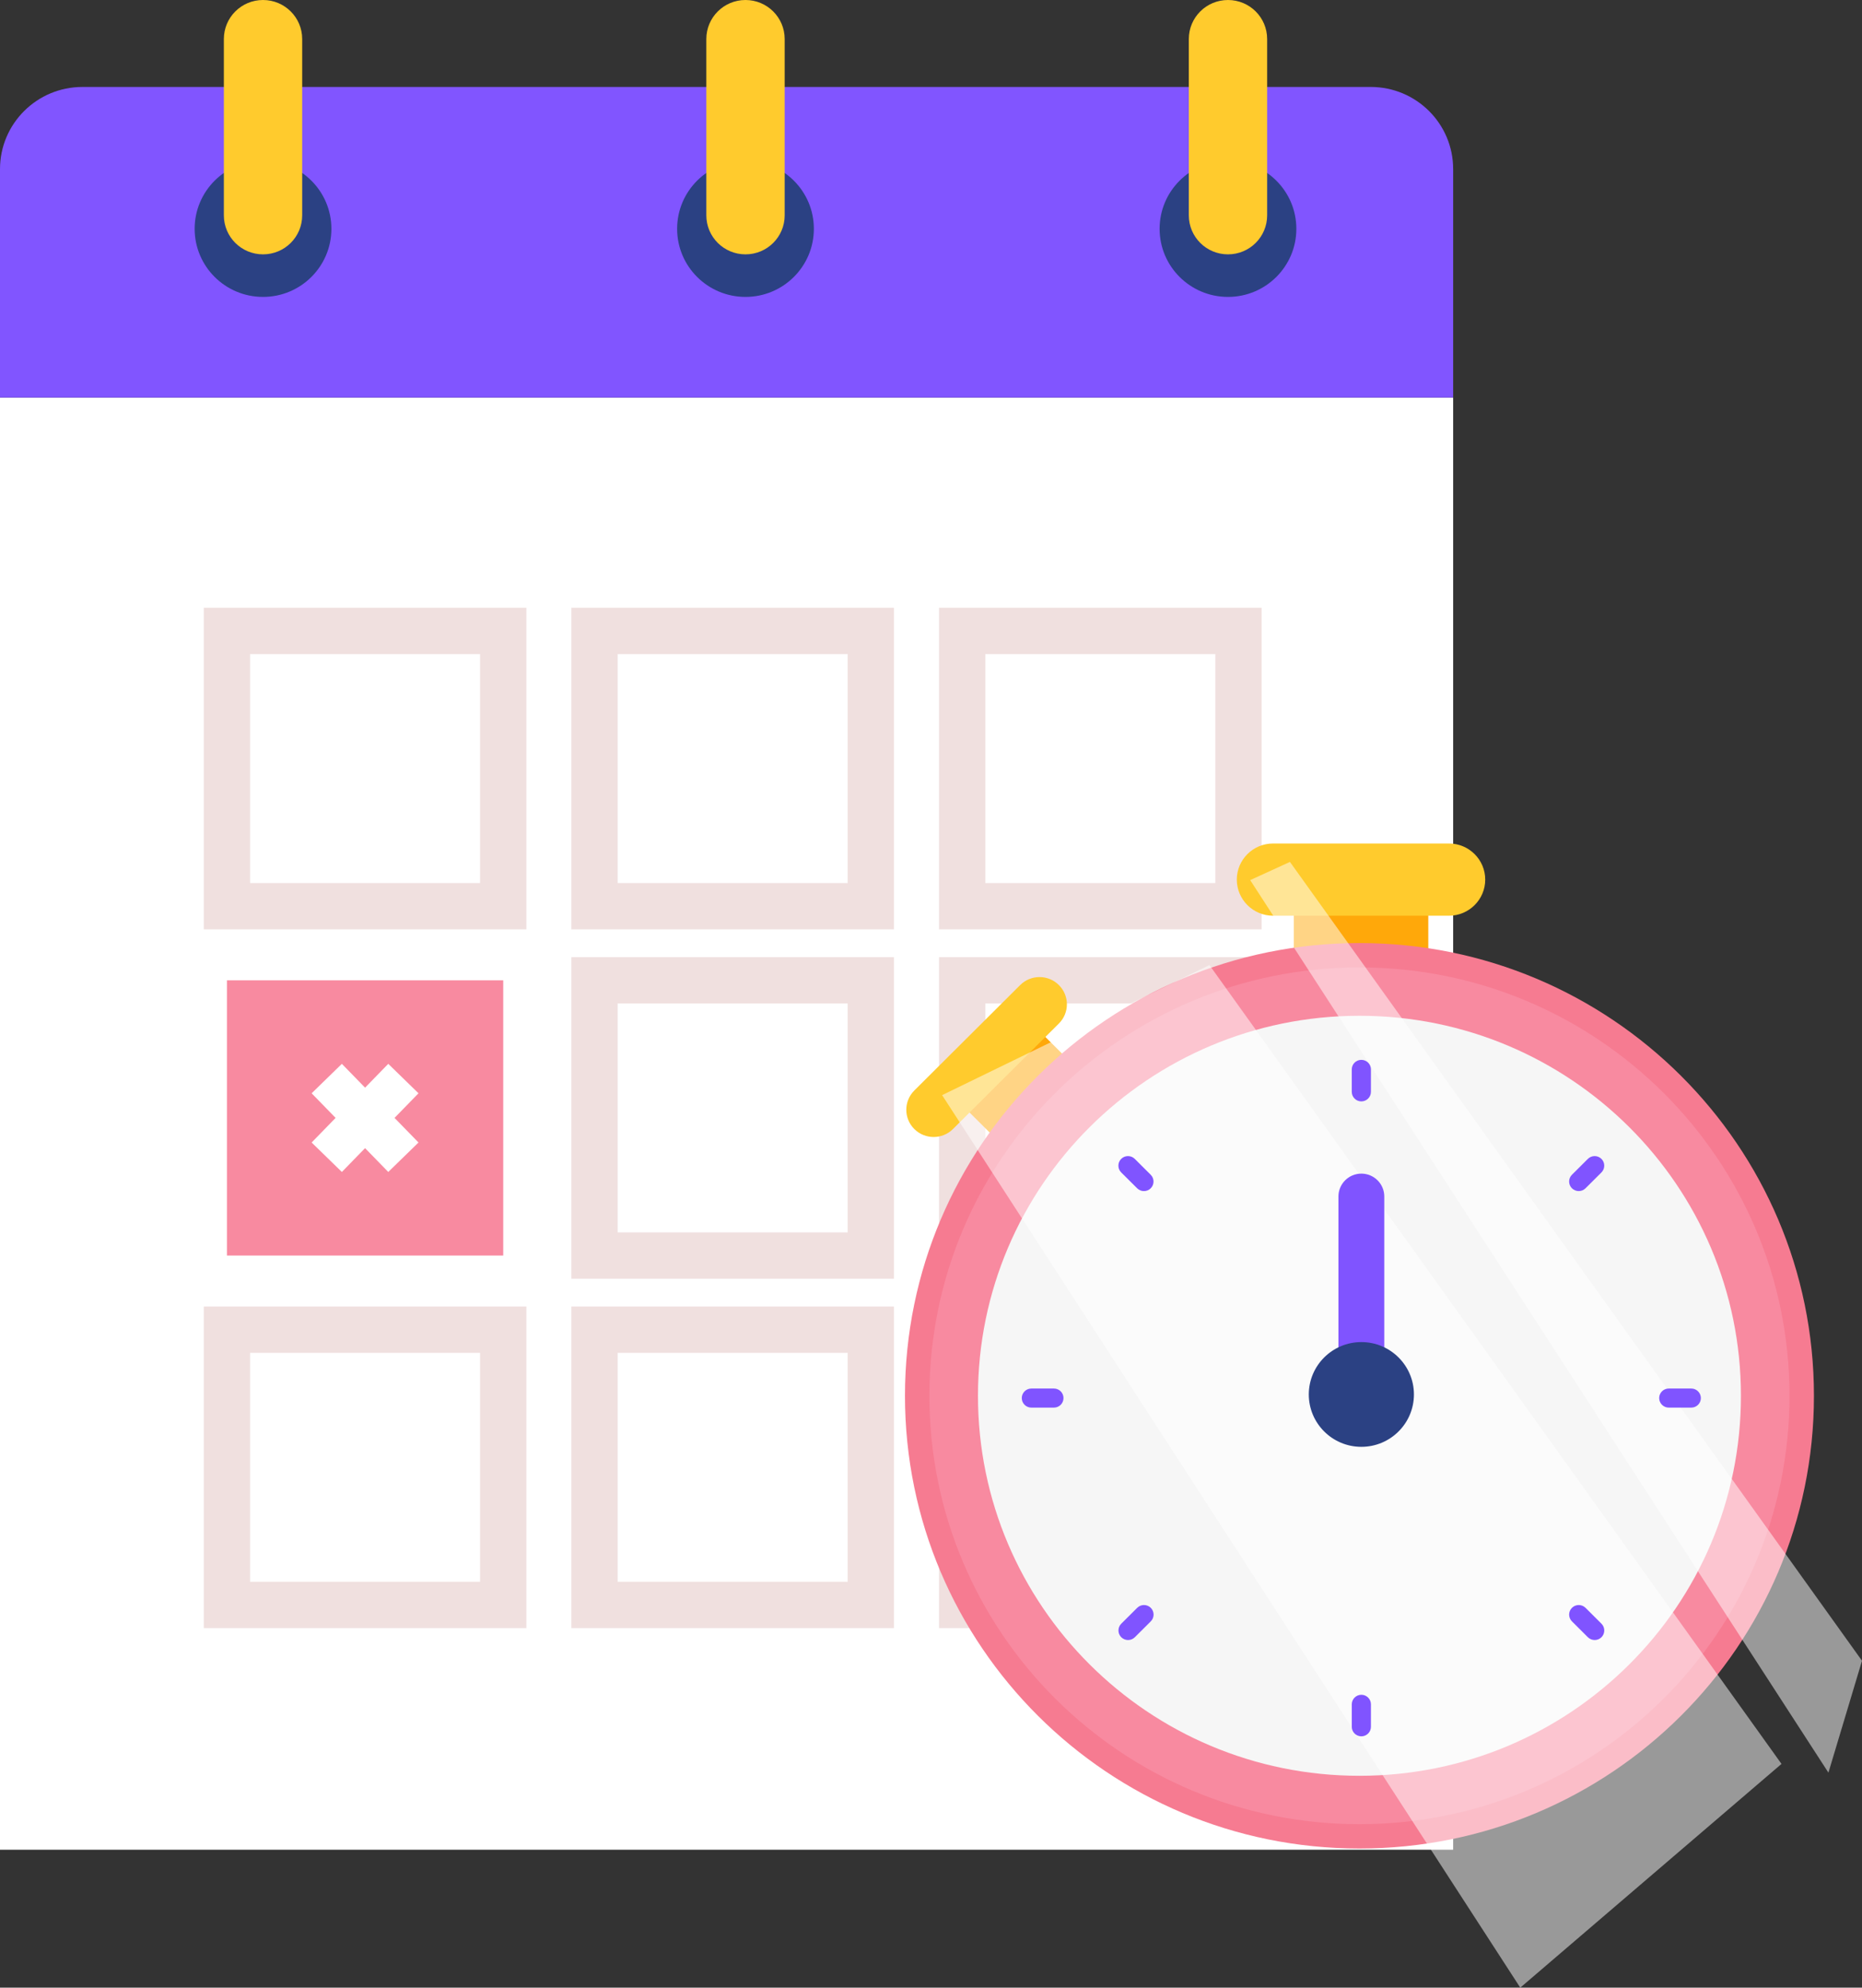 <svg width="89" height="95" viewBox="0 0 89 95" fill="none" xmlns="http://www.w3.org/2000/svg">
<rect x="0" y="0" width="89" height="95" fill="#333333" stroke="none"/>
<path d="M69.458 19H0V88.408H69.458V19Z" fill="white"/>
<path d="M69.458 8.082V19H0V8.082C0 5.912 1.766 4.156 3.942 4.156H65.516C67.695 4.156 69.458 5.912 69.458 8.082Z" fill="#8155FF"/>
<path d="M58.695 14.191C60.5 14.191 61.963 12.734 61.963 10.936C61.963 9.138 60.5 7.68 58.695 7.68C56.89 7.68 55.427 9.138 55.427 10.936C55.427 12.734 56.89 14.191 58.695 14.191Z" fill="#2B4183"/>
<path d="M58.695 12.157C59.73 12.157 60.567 11.323 60.567 10.292V1.865C60.567 0.834 59.73 0 58.695 0C57.66 0 56.823 0.834 56.823 1.865V10.292C56.823 11.323 57.66 12.157 58.695 12.157Z" fill="#FFCB2D"/>
<path d="M35.633 14.191C37.438 14.191 38.901 12.734 38.901 10.936C38.901 9.138 37.438 7.68 35.633 7.68C33.828 7.68 32.365 9.138 32.365 10.936C32.365 12.734 33.828 14.191 35.633 14.191Z" fill="#2B4183"/>
<path d="M35.633 12.157C36.668 12.157 37.506 11.323 37.506 10.292V1.865C37.506 0.834 36.668 0 35.633 0C34.599 0 33.761 0.834 33.761 1.865V10.292C33.761 11.323 34.599 12.157 35.633 12.157Z" fill="#FFCB2D"/>
<path d="M12.572 14.191C14.377 14.191 15.84 12.734 15.84 10.936C15.84 9.138 14.377 7.68 12.572 7.68C10.767 7.68 9.304 9.138 9.304 10.936C9.304 12.734 10.767 14.191 12.572 14.191Z" fill="#2B4183"/>
<path d="M12.572 12.157C13.607 12.157 14.444 11.323 14.444 10.292V1.865C14.444 0.834 13.607 0 12.572 0C11.537 0 10.7 0.834 10.7 1.865V10.292C10.7 11.323 11.537 12.157 12.572 12.157Z" fill="#FFCB2D"/>
<path d="M45.99 43.311H59.196V30.157H45.99V43.311Z" stroke="#F0E0DF" stroke-width="2.213" stroke-miterlimit="10"/>
<path d="M28.417 43.311H41.623V30.157H28.417V43.311Z" stroke="#F0E0DF" stroke-width="2.213" stroke-miterlimit="10"/>
<path d="M10.847 43.311H24.053V30.157H10.847L10.847 43.311Z" stroke="#F0E0DF" stroke-width="2.213" stroke-miterlimit="10"/>
<path d="M45.99 60.009H59.196V46.855H45.99V60.009Z" stroke="#F0E0DF" stroke-width="2.213" stroke-miterlimit="10"/>
<path d="M28.417 60.009H41.623V46.855H28.417V60.009Z" stroke="#F0E0DF" stroke-width="2.213" stroke-miterlimit="10"/>
<path d="M10.847 60.009H24.053V46.855H10.847L10.847 60.009Z" fill="#F88AA0"/>
<path d="M15.618 51.55L19.281 55.31" stroke="white" stroke-width="2.017" stroke-miterlimit="10"/>
<path d="M19.281 51.55L15.618 55.31" stroke="white" stroke-width="2.017" stroke-miterlimit="10"/>
<path d="M45.99 76.708H59.196V63.553H45.99V76.708Z" stroke="#F0E0DF" stroke-width="2.213" stroke-miterlimit="10"/>
<path d="M28.417 76.708H41.623V63.553H28.417V76.708Z" stroke="#F0E0DF" stroke-width="2.213" stroke-miterlimit="10"/>
<path d="M10.847 76.708H24.053V63.553H10.847L10.847 76.708Z" stroke="#F0E0DF" stroke-width="2.213" stroke-miterlimit="10"/>
<path d="M68.269 42.673H61.842V46.889H68.269V42.673Z" fill="#FFA80A"/>
<path d="M69.258 43.767H60.849C59.894 43.767 59.117 42.993 59.117 42.041C59.117 41.089 59.894 40.315 60.849 40.315H69.258C70.214 40.315 70.991 41.089 70.991 42.041C70.991 42.993 70.214 43.767 69.258 43.767Z" fill="#FFCB2D"/>
<path d="M49.471 49.068L45.847 52.678L48.402 55.224L52.026 51.614L49.471 49.068Z" fill="#FFA80A"/>
<path d="M50.611 48.921L45.55 53.962C45.04 54.47 44.212 54.47 43.702 53.962C43.192 53.455 43.192 52.629 43.702 52.121L48.763 47.08C49.273 46.572 50.102 46.572 50.611 47.08C51.124 47.588 51.124 48.413 50.611 48.921Z" fill="#FFCB2D"/>
<path d="M64.979 88.35C76.977 88.35 86.703 78.662 86.703 66.712C86.703 54.761 76.977 45.073 64.979 45.073C52.982 45.073 43.256 54.761 43.256 66.712C43.256 78.662 52.982 88.35 64.979 88.35Z" fill="#F67B91"/>
<path d="M64.98 87.187C76.332 87.187 85.535 78.02 85.535 66.712C85.535 55.404 76.332 46.237 64.98 46.237C53.627 46.237 44.424 55.404 44.424 66.712C44.424 78.02 53.627 87.187 64.98 87.187Z" fill="#F88AA0"/>
<path d="M64.979 84.874C75.05 84.874 83.213 76.743 83.213 66.712C83.213 56.681 75.05 48.549 64.979 48.549C54.909 48.549 46.745 56.681 46.745 66.712C46.745 76.743 54.909 84.874 64.979 84.874Z" fill="#F6F6F6"/>
<g opacity="0.71">
<path opacity="0.71" d="M45.031 52.342L72.666 95L85.152 84.306L57.809 46.125L45.031 52.342Z" fill="white"/>
<path opacity="0.71" d="M59.757 42.065L87.395 84.723L89 79.376L61.657 41.195L59.757 42.065Z" fill="white"/>
</g>
<path d="M65.07 52.641C64.818 52.641 64.612 52.436 64.612 52.185V51.112C64.612 50.858 64.818 50.656 65.07 50.656C65.325 50.656 65.528 50.861 65.528 51.112V52.185C65.528 52.436 65.322 52.641 65.07 52.641Z" fill="#8054FF"/>
<path d="M65.07 82.988C64.818 82.988 64.612 82.783 64.612 82.532V81.459C64.612 81.208 64.818 81.002 65.07 81.002C65.325 81.002 65.528 81.208 65.528 81.459V82.532C65.528 82.783 65.322 82.988 65.07 82.988Z" fill="#8054FF"/>
<path d="M54.677 56.928C54.559 56.928 54.444 56.882 54.353 56.794L53.591 56.036C53.412 55.858 53.412 55.567 53.591 55.389C53.77 55.211 54.061 55.211 54.24 55.389L55.002 56.148C55.181 56.326 55.181 56.616 55.002 56.794C54.914 56.885 54.796 56.928 54.677 56.928Z" fill="#8054FF"/>
<path d="M76.222 78.385C76.104 78.385 75.988 78.34 75.897 78.252L75.136 77.493C74.957 77.315 74.957 77.025 75.136 76.846C75.315 76.668 75.606 76.668 75.785 76.846L76.547 77.605C76.726 77.783 76.726 78.073 76.547 78.252C76.456 78.343 76.337 78.385 76.222 78.385Z" fill="#8054FF"/>
<path d="M53.919 78.385C53.8 78.385 53.685 78.34 53.594 78.252C53.415 78.073 53.415 77.783 53.594 77.605L54.356 76.846C54.535 76.668 54.826 76.668 55.005 76.846C55.184 77.025 55.184 77.315 55.005 77.493L54.243 78.252C54.152 78.343 54.034 78.385 53.919 78.385Z" fill="#8054FF"/>
<path d="M75.46 56.928C75.342 56.928 75.226 56.882 75.135 56.794C74.956 56.616 74.956 56.326 75.135 56.148L75.897 55.389C76.076 55.211 76.367 55.211 76.546 55.389C76.725 55.567 76.725 55.858 76.546 56.036L75.785 56.794C75.694 56.885 75.575 56.928 75.46 56.928Z" fill="#8054FF"/>
<path d="M50.374 67.277H49.297C49.042 67.277 48.839 67.071 48.839 66.82C48.839 66.57 49.045 66.364 49.297 66.364H50.374C50.629 66.364 50.833 66.57 50.833 66.82C50.833 67.074 50.629 67.277 50.374 67.277Z" fill="#8054FF"/>
<path d="M80.84 67.277H79.763C79.511 67.277 79.305 67.071 79.305 66.82C79.305 66.57 79.511 66.364 79.763 66.364H80.84C81.092 66.364 81.298 66.57 81.298 66.82C81.298 67.074 81.092 67.277 80.84 67.277Z" fill="#8054FF"/>
<path d="M66.166 66.648H63.975V57.184C63.975 56.583 64.466 56.093 65.07 56.093C65.674 56.093 66.166 56.583 66.166 57.184V66.648Z" fill="#8054FF"/>
<path d="M65.07 69.151C66.458 69.151 67.583 68.03 67.583 66.648C67.583 65.266 66.458 64.145 65.07 64.145C63.683 64.145 62.558 65.266 62.558 66.648C62.558 68.03 63.683 69.151 65.07 69.151Z" fill="#2B4183"/>
</svg>
